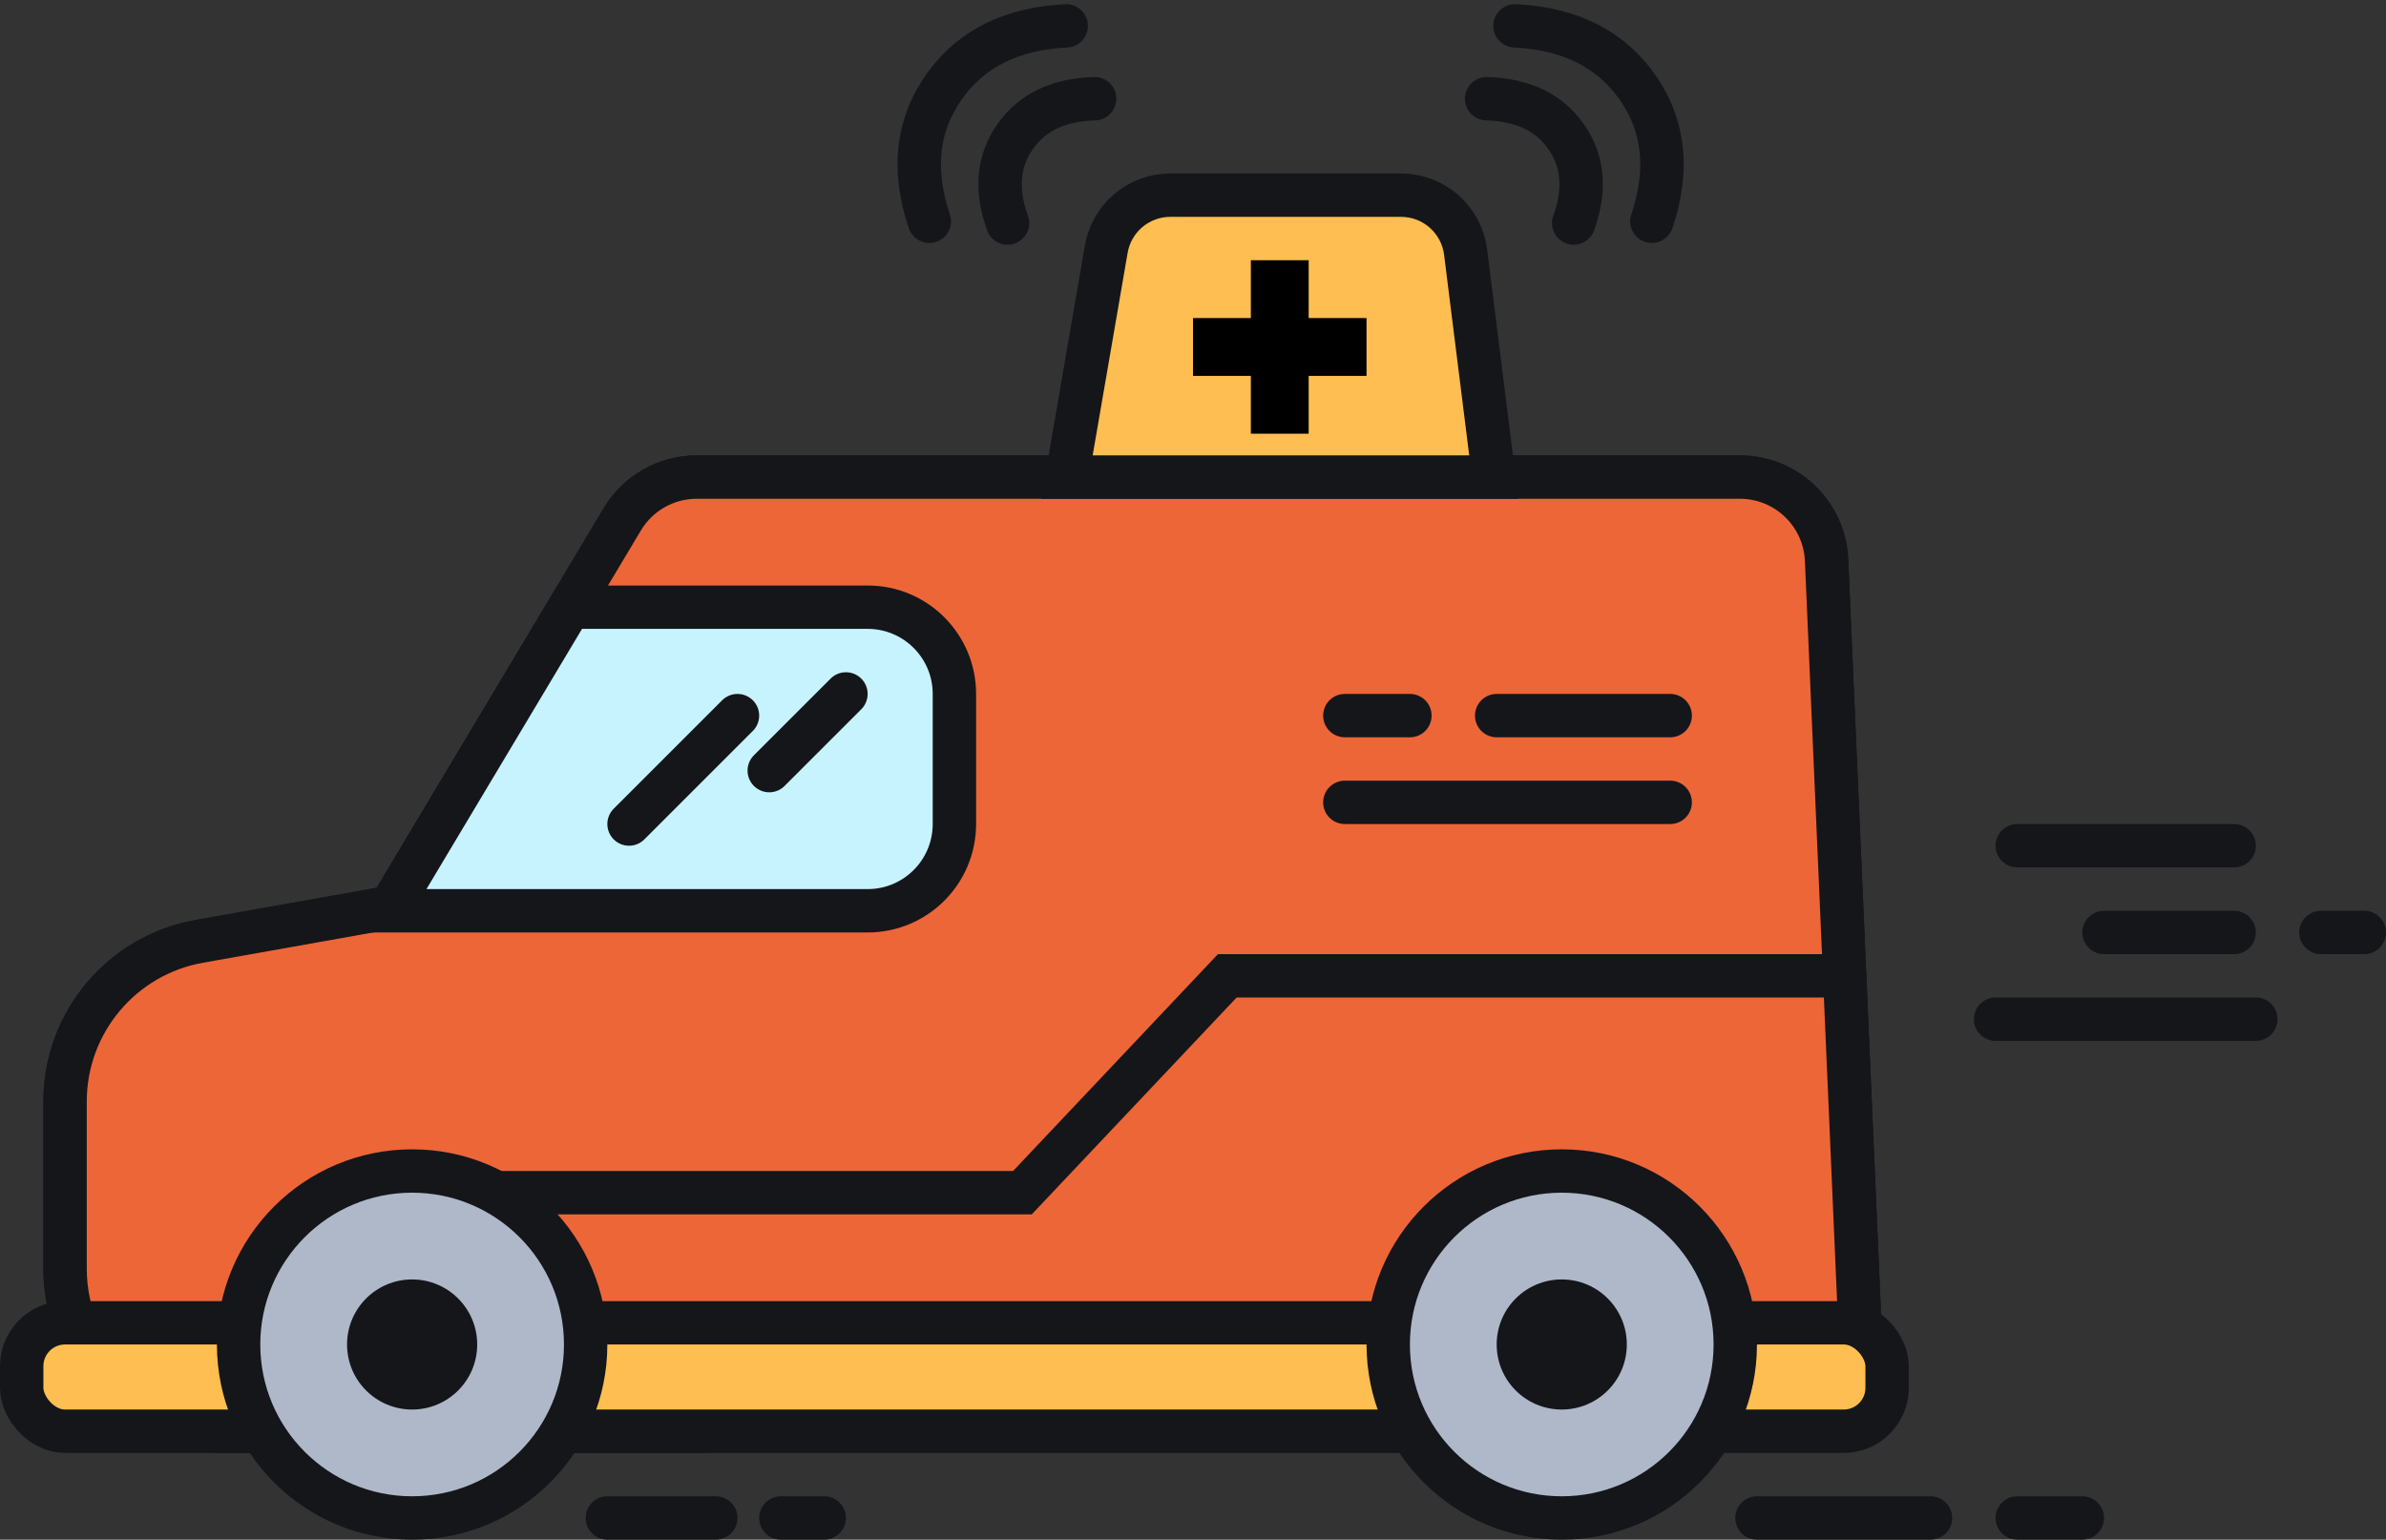 <?xml version="1.0" encoding="UTF-8"?>
<svg width="110px" height="71px" viewBox="0 0 110 71" version="1.1" xmlns="http://www.w3.org/2000/svg" xmlns:xlink="http://www.w3.org/1999/xlink">
    <rect x="0" y="0" width="110" height="71" fill="#333333" stroke="none"/>
    <!-- Generator: sketchtool 59.1 (101010) - https://sketch.com -->
    <title>3AB2FF77-69C6-4669-B3D5-1772C3FFF2FF</title>
    <desc>Created with sketchtool.</desc>
    <g id="Page-1" stroke="none" stroke-width="1" fill="none" fill-rule="evenodd">
        <g id="Landing_Final" transform="translate(-540, -361)">
            <g id="Car" transform="translate(540, 358)">
                <g id="carcass" transform="translate(0, 11)">
                    <path d="M56.632,14 L8.541,14 C6.4,14 4.638,15.687 4.545,17.826 L3.004,53.28 C2.996,53.47 3.001,53.66 3.02,53.849 C3.238,56.048 5.198,57.653 7.396,57.434 L49.66,53.229 L49.968,53.846 C51.229,56.371 53.81,58 56.683,58 L78.254,58 C82.396,58 85.754,54.642 85.754,50.5 L85.754,42.795 C85.754,39.159 83.147,36.047 79.568,35.411 L70.763,33.845 L60.065,15.948 C59.343,14.74 58.039,14 56.632,14 Z" id="Combined-Shape" stroke="#15161A" stroke-width="2" fill="#ED6638" transform="translate(44.377, 36) scale(-1, 1) translate(-44.377, -36) "></path>
                    <path d="M56.632,14 L8.541,14 C6.4,14 4.638,15.687 4.545,17.826 L3.004,53.28 C2.996,53.47 3.001,53.66 3.02,53.849 C3.238,56.048 5.198,57.653 7.396,57.434 L49.66,53.229 L49.968,53.846 C51.229,56.371 53.81,58 56.683,58 L78.254,58 C82.396,58 85.754,54.642 85.754,50.5 L85.754,42.795 C85.754,39.159 83.147,36.047 79.568,35.411 L70.763,33.845 L60.065,15.948 C59.343,14.74 58.039,14 56.632,14 Z" id="Combined-Shape" stroke="#15161A" stroke-width="2" fill="#ED6638" transform="translate(44.377, 36) scale(-1, 1) translate(-44.377, -36) "></path>
                    <path d="M26.266,20 L17.991,33.845 L17.118,34 L40,34 C42.209,34 44,32.209 44,30 L44,24 C44,21.791 42.209,20 40,20 L26.266,20 Z" id="Combined-Shape" stroke="#15161A" stroke-width="2" fill="#C7F3FF"></path>
                    <rect id="Rectangle" stroke="#15161A" stroke-width="2" fill="#FFBE51" x="1" y="53" width="86" height="5" rx="2"></rect>
                    <polyline id="Path-9" stroke="#15161A" stroke-width="2" stroke-linecap="round" points="23 47 47.136 47 56.58 37 84 37"></polyline>
                    <path d="M49.187,14 L68.867,14 L67.568,3.627 C67.38,2.126 66.104,1 64.591,1 L53.957,1 C52.497,1 51.249,2.051 51.001,3.49 L49.187,14 Z" id="Rectangle" stroke="#15161A" stroke-width="2" fill="#FFBE51"></path>
                    <polygon id="Path" fill="#000000" fill-rule="nonzero" points="60.333 4 57.667 4 57.667 6.667 55 6.667 55 9.333 57.667 9.333 57.667 12 60.333 12 60.333 9.333 63 9.333 63 6.667 60.333 6.667"></polygon>
                    <line x1="62" y1="25" x2="65" y2="25" id="Line-8" stroke="#15161A" stroke-width="2" stroke-linecap="round"></line>
                    <line x1="69" y1="25" x2="77" y2="25" id="Line-8" stroke="#15161A" stroke-width="2" stroke-linecap="round"></line>
                    <line x1="62" y1="29" x2="77" y2="29" id="Line-8" stroke="#15161A" stroke-width="2" stroke-linecap="round"></line>
                    <line x1="29" y1="25" x2="34" y2="30" id="Line-8" stroke="#15161A" stroke-width="2" stroke-linecap="round" transform="translate(31.5, 27.5) scale(-1, 1) translate(-31.5, -27.5) "></line>
                    <line x1="35.464" y1="24" x2="39" y2="27.536" id="Line-8" stroke="#15161A" stroke-width="2" stroke-linecap="round" transform="translate(37.232, 25.768) scale(-1, 1) translate(-37.232, -25.768) "></line>
                </g>
                <g id="moving-parts" transform="translate(10, 0.198)">
                    <g id="siren---right" transform="translate(63, 8.5) scale(-1, 1) rotate(35) translate(-63, -8.5) translate(59, 2)" fill="#15161A" fill-rule="nonzero">
                        <path d="M3.387,0.21 C1.153,1.942 -1.77191595e-13,4.08 -1.77191595e-13,6.56 C-1.77191595e-13,9.048 1.161,11.153 3.407,12.806 C3.852,13.133 4.478,13.037 4.806,12.593 C5.133,12.148 5.037,11.522 4.593,11.195 C2.839,9.904 2,8.383 2,6.56 C2,4.729 2.847,3.16 4.613,1.79 C5.049,1.452 5.129,0.824 4.79,0.387 C4.452,-0.049 3.824,-0.129 3.387,0.21 Z" id="Path-6"></path>
                        <path d="M6.405,2.196 C4.83,3.363 4,4.83 4,6.538 C4,8.254 4.838,9.704 6.425,10.818 C6.877,11.136 7.501,11.027 7.818,10.575 C8.136,10.123 8.027,9.499 7.575,9.182 C6.496,8.424 6,7.566 6,6.538 C6,5.503 6.504,4.612 7.595,3.804 C8.039,3.475 8.132,2.849 7.804,2.405 C7.475,1.961 6.849,1.868 6.405,2.196 Z" id="Path-6"></path>
                    </g>
                    <g id="siren---left" transform="translate(36, 8.5) rotate(35) translate(-36, -8.5) translate(32, 2)" fill="#15161A" fill-rule="nonzero">
                        <path d="M3.387,0.21 C1.153,1.942 1.64179781e-12,4.08 1.64179781e-12,6.56 C1.64179781e-12,9.048 1.161,11.153 3.407,12.806 C3.852,13.133 4.478,13.037 4.806,12.593 C5.133,12.148 5.037,11.522 4.593,11.195 C2.839,9.904 2,8.383 2,6.56 C2,4.729 2.847,3.16 4.613,1.79 C5.049,1.452 5.129,0.824 4.79,0.387 C4.452,-0.049 3.824,-0.129 3.387,0.21 Z" id="Path-6"></path>
                        <path d="M6.405,2.196 C4.83,3.363 4,4.83 4,6.538 C4,8.254 4.838,9.704 6.425,10.818 C6.877,11.136 7.501,11.027 7.818,10.575 C8.136,10.123 8.027,9.499 7.575,9.182 C6.496,8.424 6,7.566 6,6.538 C6,5.503 6.504,4.612 7.595,3.804 C8.039,3.475 8.132,2.849 7.804,2.405 C7.475,1.961 6.849,1.868 6.405,2.196 Z" id="Path-6"></path>
                    </g>
                    <path d="M97,46.802 L99,46.802 C99.552,46.802 100,46.354 100,45.802 C100,45.25 99.552,44.802 99,44.802 L97,44.802 C96.448,44.802 96,45.25 96,45.802 C96,46.354 96.448,46.802 97,46.802 Z" id="Line-8-1" fill="#15161A" fill-rule="nonzero" transform="translate(98, 45.802) scale(-1, 1) translate(-98, -45.802) "></path>
                    <path d="M87,46.802 L93,46.802 C93.552,46.802 94,46.354 94,45.802 C94,45.25 93.552,44.802 93,44.802 L87,44.802 C86.448,44.802 86,45.25 86,45.802 C86,46.354 86.448,46.802 87,46.802 Z" id="Line-8-2" fill="#15161A" fill-rule="nonzero" transform="translate(90, 45.802) scale(-1, 1) translate(-90, -45.802) "></path>
                    <path d="M82,50.802 L94,50.802 C94.552,50.802 95,50.354 95,49.802 C95,49.25 94.552,48.802 94,48.802 L82,48.802 C81.448,48.802 81,49.25 81,49.802 C81,50.354 81.448,50.802 82,50.802 Z" id="Line-8-3" fill="#15161A" fill-rule="nonzero" transform="translate(88, 49.802) scale(-1, 1) translate(-88, -49.802) "></path>
                    <path d="M83,42.802 L93,42.802 C93.552,42.802 94,42.354 94,41.802 C94,41.25 93.552,40.802 93,40.802 L83,40.802 C82.448,40.802 82,41.25 82,41.802 C82,42.354 82.448,42.802 83,42.802 Z" id="Line-8-4" fill="#15161A" fill-rule="nonzero" transform="translate(88, 41.802) scale(-1, 1) translate(-88, -41.802) "></path>
                    <g id="wheel-1" transform="translate(62, 64.802) scale(-1, 1) translate(-62, -64.802) translate(53, 55.802)">
                        <circle id="Oval" stroke="#15161A" stroke-width="2" fill="#AFB8C9" cx="9" cy="9" r="8"></circle>
                        <circle id="Oval" fill="#15161A" cx="9" cy="9" r="3"></circle>
                    </g>
                    <g id="wheel-2" transform="translate(9, 64.802) scale(-1, 1) translate(-9, -64.802) translate(0, 55.802)">
                        <circle id="Oval" stroke="#15161A" stroke-width="2" fill="#AFB8C9" cx="9" cy="9" r="8"></circle>
                        <circle id="Oval" fill="#15161A" cx="9" cy="9" r="3"></circle>
                    </g>
                    <line x1="83" y1="72.802" x2="86" y2="72.802" id="Line-8-5" stroke="#15161A" stroke-width="2" stroke-linecap="round" transform="translate(84.5, 72.802) scale(-1, 1) translate(-84.5, -72.802) "></line>
                    <line x1="71" y1="72.802" x2="79" y2="72.802" id="Line-8-6" stroke="#15161A" stroke-width="2" stroke-linecap="round" transform="translate(75, 72.802) scale(-1, 1) translate(-75, -72.802) "></line>
                    <line x1="26" y1="72.802" x2="28" y2="72.802" id="Line-8-7" stroke="#15161A" stroke-width="2" stroke-linecap="round" transform="translate(27, 72.802) scale(-1, 1) translate(-27, -72.802) "></line>
                    <line x1="18" y1="72.802" x2="23" y2="72.802" id="Line-8-8" stroke="#15161A" stroke-width="2" stroke-linecap="round" transform="translate(20.5, 72.802) scale(-1, 1) translate(-20.5, -72.802) "></line>
                </g>
            </g>
        </g>
    </g>
</svg>